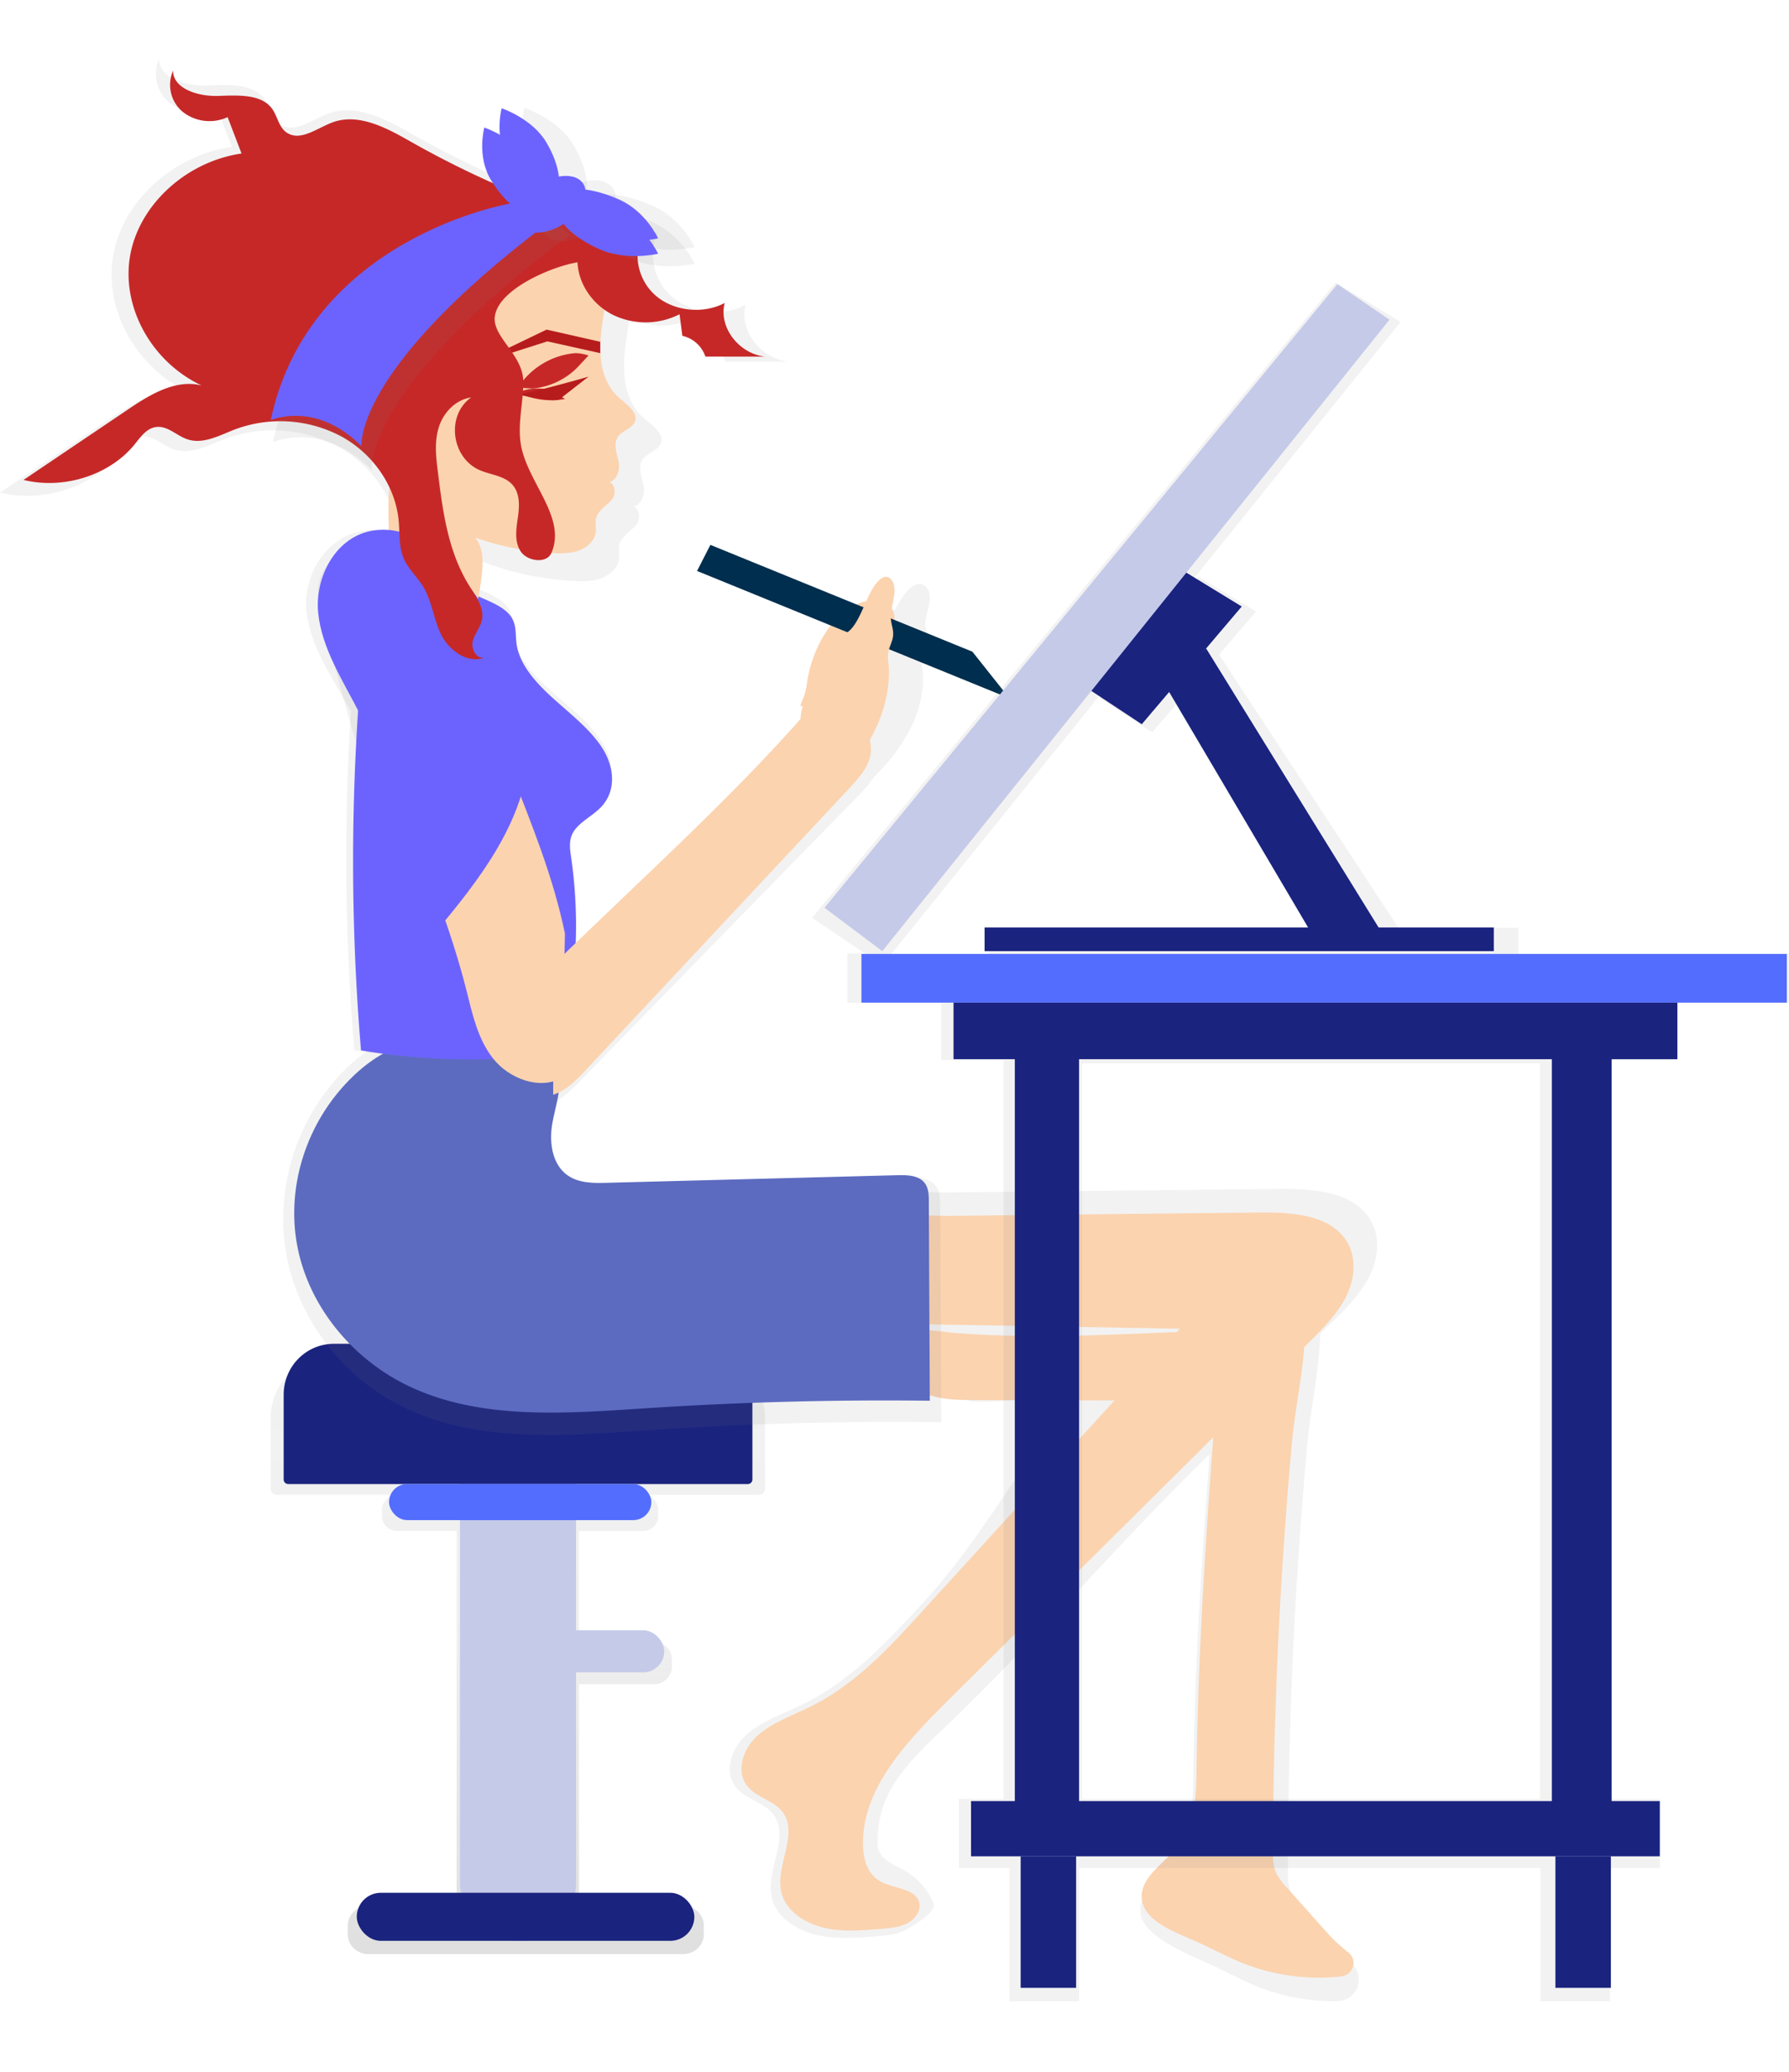 <svg xmlns="http://www.w3.org/2000/svg" width="152" height="176" viewBox="0 0 152 176">
    <defs>
        <linearGradient id="a" x1="49.997%" x2="49.997%" y1="100%" y2="0%">
            <stop offset="0%" stop-color="gray" stop-opacity=".25"/>
            <stop offset="54%" stop-color="gray" stop-opacity=".12"/>
            <stop offset="100%" stop-color="gray" stop-opacity=".1"/>
        </linearGradient>
        <linearGradient id="b" x1="40522%" x2="40522%" y1="31318%" y2="7500%">
            <stop offset="0%" stop-color="gray" stop-opacity=".25"/>
            <stop offset="54%" stop-color="gray" stop-opacity=".12"/>
            <stop offset="100%" stop-color="gray" stop-opacity=".1"/>
        </linearGradient>
        <linearGradient id="c" x1="49497%" x2="49497%" y1="48421%" y2="26503%">
            <stop offset="0%" stop-color="gray" stop-opacity=".25"/>
            <stop offset="54%" stop-color="gray" stop-opacity=".12"/>
            <stop offset="100%" stop-color="gray" stop-opacity=".1"/>
        </linearGradient>
        <linearGradient id="d" x1="65920%" x2="65920%" y1="82500%" y2="51081%">
            <stop offset="0%" stop-color="gray" stop-opacity=".25"/>
            <stop offset="54%" stop-color="gray" stop-opacity=".12"/>
            <stop offset="100%" stop-color="gray" stop-opacity=".1"/>
        </linearGradient>
        <linearGradient id="e" x1="49561%" x2="49561%" y1="59949%" y2="44493%">
            <stop offset="0%" stop-color="gray" stop-opacity=".25"/>
            <stop offset="54%" stop-color="gray" stop-opacity=".12"/>
            <stop offset="100%" stop-color="gray" stop-opacity=".1"/>
        </linearGradient>
        <linearGradient id="f" x1="43450%" x2="43450%" y1="46530%" y2="26166%">
            <stop offset="0%" stop-color="gray" stop-opacity=".25"/>
            <stop offset="54%" stop-color="gray" stop-opacity=".12"/>
            <stop offset="100%" stop-color="gray" stop-opacity=".1"/>
        </linearGradient>
        <linearGradient id="g" x1="42782%" x2="42782%" y1="34966%" y2="8538%">
            <stop offset="0%" stop-color="gray" stop-opacity=".25"/>
            <stop offset="54%" stop-color="gray" stop-opacity=".12"/>
            <stop offset="100%" stop-color="gray" stop-opacity=".1"/>
        </linearGradient>
        <linearGradient id="h" x1="47961%" x2="47961%" y1="34966%" y2="20040%">
            <stop offset="0%" stop-color="gray" stop-opacity=".25"/>
            <stop offset="54%" stop-color="gray" stop-opacity=".12"/>
            <stop offset="100%" stop-color="gray" stop-opacity=".1"/>
        </linearGradient>
        <linearGradient id="i" x1="76423%" x2="76423%" y1="82500%" y2="41918%">
            <stop offset="0%" stop-color="gray" stop-opacity=".25"/>
            <stop offset="54%" stop-color="gray" stop-opacity=".12"/>
            <stop offset="100%" stop-color="gray" stop-opacity=".1"/>
        </linearGradient>
        <linearGradient id="j" x1="41329%" x2="41329%" y1="23336%" y2="13239%">
            <stop offset="0%" stop-color="gray" stop-opacity=".25"/>
            <stop offset="54%" stop-color="gray" stop-opacity=".12"/>
            <stop offset="100%" stop-color="gray" stop-opacity=".1"/>
        </linearGradient>
        <linearGradient id="k" x1="45674%" x2="45674%" y1="13685%" y2="10075%">
            <stop offset="0%" stop-color="gray" stop-opacity=".25"/>
            <stop offset="54%" stop-color="gray" stop-opacity=".12"/>
            <stop offset="100%" stop-color="gray" stop-opacity=".1"/>
        </linearGradient>
        <linearGradient id="l" x1="46390%" x2="46390%" y1="12884%" y2="9274%">
            <stop offset="0%" stop-color="gray" stop-opacity=".25"/>
            <stop offset="54%" stop-color="gray" stop-opacity=".12"/>
            <stop offset="100%" stop-color="gray" stop-opacity=".1"/>
        </linearGradient>
        <linearGradient id="m" x1="49687%" x2="49687%" y1="14784%" y2="12633%">
            <stop offset="0%" stop-color="gray" stop-opacity=".25"/>
            <stop offset="54%" stop-color="gray" stop-opacity=".12"/>
            <stop offset="100%" stop-color="gray" stop-opacity=".1"/>
        </linearGradient>
        <linearGradient id="n" x1="49687%" x2="49687%" y1="15425%" y2="13274%">
            <stop offset="0%" stop-color="gray" stop-opacity=".25"/>
            <stop offset="54%" stop-color="gray" stop-opacity=".12"/>
            <stop offset="100%" stop-color="gray" stop-opacity=".1"/>
        </linearGradient>
        <linearGradient id="o" x1="47309%" x2="47309%" y1="14448%" y2="12089%">
            <stop offset="0%" stop-color="gray" stop-opacity=".25"/>
            <stop offset="54%" stop-color="gray" stop-opacity=".12"/>
            <stop offset="100%" stop-color="gray" stop-opacity=".1"/>
        </linearGradient>
    </defs>
    <g fill="none" fill-rule="nonzero">
        <path fill="url(#a)" d="M59.278 110H28.722c-3.148 0-5.722 2.43-5.722 5.4v6.094c.012.277.24.494.513.485h10.248a1.288 1.288 0 0 0-1.311 1.245v.587c.03.71.613 1.265 1.31 1.246h5.037v31.835H31.31c-.968 0-1.76.747-1.76 1.662v.785c0 .914.792 1.661 1.76 1.661h26.726c.968 0 1.76-.747 1.76-1.661v-.785c0-.915-.792-1.662-1.76-1.662h-8.845v-18.824h6.358c.819.027 1.506-.622 1.54-1.455v-.685c-.034-.833-.721-1.482-1.54-1.454h-6.358v-9.415h5.423a1.288 1.288 0 0 0 1.311-1.245v-.587a1.288 1.288 0 0 0-1.31-1.246h9.87a.502.502 0 0 0 .514-.485v-6.09c0-2.975-2.576-5.406-5.722-5.406z" transform="translate(0 5)"/>
        <g transform="translate(24 114)">
            <rect width="11.784" height="3.574" x="20.654" y="24.493" fill="#C5CAE9" rx="1.787"/>
            <rect width="9.864" height="44.765" x="15.08" y="6.111" fill="#C5CAE9" rx="4.932"/>
            <path fill="#1A237E" d="M4.372.155h31.291c1.13 0 2.215.456 3.014 1.267.8.81 1.249 1.91 1.249 3.057v7.202a.385.385 0 0 1-.383.388H.483a.385.385 0 0 1-.382-.388V4.48c0-1.148.45-2.25 1.251-3.06A4.232 4.232 0 0 1 4.372.155z"/>
            <rect width="22.286" height="3.064" x="9.054" y="12.069" fill="#536DFE" rx="1.532"/>
            <rect width="28.68" height="4.084" x="6.313" y="46.791" fill="#1A237E" rx="2.042"/>
        </g>
        <path fill="url(#b)" d="M63.352 20.893c-1.9 1.006-4.489.764-6.13-.574-1.641-1.337-2.205-3.665-1.338-5.515a86.937 86.937 0 0 1-20.947-8.457c-2.132-1.208-4.651-2.557-6.984-1.72-1.393.5-2.899 1.738-4.13.961-.775-.487-.853-1.504-1.389-2.212-1.005-1.335-3.14-1.168-4.905-1.113-1.766.056-4.047-.647-4.014-2.263a3.156 3.156 0 0 0 .845 3.692 3.915 3.915 0 0 0 4.079.494l1.257 3.287c-5.017.728-9.287 4.643-10.08 9.245-.795 4.603 1.95 9.534 6.477 11.646-2.301-.596-4.607.77-6.536 2.068L0 36.848c3.644.89 7.804-.445 10.057-3.227.526-.652 1.07-1.444 1.948-1.542 1.033-.116 1.833.794 2.812 1.113 1.41.458 2.881-.357 4.26-.89a11.76 11.76 0 0 1 9.695.667c2.876 1.6 4.838 4.504 5.128 7.578.107 1.162 0 2.372.486 3.447.406.89 1.182 1.587 1.7 2.424.825 1.335.952 2.935 1.627 4.335.676 1.4 2.346 2.67 3.905 2.112-.75.105-1.204-.812-1.03-1.489.173-.676.69-1.25.827-1.934.223-1.077-.544-2.087-1.14-3.035a16.33 16.33 0 0 1-1.982-4.956c3.055 1.71 6.67 2.67 10.257 2.893.825.053 1.675.069 2.453-.194.778-.263 1.467-.855 1.581-1.607.067-.445-.073-.921.06-1.36.208-.678.988-1.054 1.439-1.626.38-.486.236-1.37-.273-1.527.67-.102 1.013-1.035.877-1.725-.156-.792-.549-1.68-.045-2.339.395-.518 1.236-.692 1.492-1.28.361-.83-.687-1.535-1.4-2.143-1.876-1.6-1.88-4.295-1.532-6.623.089-.608.192-1.226.274-1.847a6.795 6.795 0 0 0 5.809-.154l.25 1.943c.973.214 1.763.92 2.082 1.863H67c-2.402-.265-4.223-2.684-3.648-4.832z" transform="translate(0 5)"/>
        <path fill="#FBD3AF" d="M36.407 21.788c2.134-1.665 4.507-3.223 7.246-3.677 2.74-.453 5.917.478 7.216 2.768 1.125 1.983.63 4.38.304 6.601s-.322 4.793 1.44 6.32c.66.58 1.653 1.254 1.32 2.044-.24.56-1.03.726-1.402 1.222-.473.629-.103 1.475.042 2.232.145.757-.308 1.812-1.1 1.636.701-.156.966.922.543 1.467-.423.544-1.156.893-1.352 1.562-.126.418 0 .866-.057 1.297-.106.717-.758 1.284-1.487 1.531-.728.248-1.528.224-2.303.184-5.41-.35-10.877-2.48-14.14-6.512-5.166-6.375-2.274-13.987 3.73-18.675z"/>
        <path fill="url(#c)" d="M78.998 45.657c-.038-.758-.552-1.16-1.065-1.027-.512.133-1.002.681-1.398 1.314-.174.276-.335.567-.497.863-1.272-.094-2.68.635-3.833 2.004-1.237 1.47-2.156 3.65-2.463 5.843-.04.291-.084.578-.146.86C63.4 62.48 54.714 70.04 47.716 76.54l.013-.539c-2.12-9.651-7.999-18.451-9.717-28.163-.349-1.97-.607-4.117-2.169-5.552-1.85-1.7-5.265-1.697-7.223-.098-2.392 1.951-1.61 4.253-.946 6.638 1.53 5.49 2.818 10.804 5.007 16.16 2.142 5.242 4.445 10.457 5.916 15.889.563 2.076 1.04 4.257 2.496 5.961 1.208 1.415 3.343 2.368 5.231 2.04V89c.286-.091.561-.212.822-.36.1-.039.199-.078.294-.128v-.053a10.827 10.827 0 0 0 1.795-1.57l11.23-11.53 12.367-12.665c.508-.49.967-1.03 1.369-1.61.22-.238.457-.475.682-.722a15.154 15.154 0 0 0 2.564-3.653c.692-1.448 1.12-3.227.932-4.733a3.076 3.076 0 0 1-.042-.907c.084-.51.442-.935.506-1.446.08-.55-.183-.959-.22-1.48-.054-.789.414-1.693.375-2.486z" transform="translate(0 5)"/>
        <path fill="#FBD3AF" d="M68.567 57.98c.286-1.948 1.145-3.887 2.3-5.19 1.157-1.305 2.594-1.96 3.85-1.752a1.5 1.5 0 0 1 .905.445c.288.355.42.797.367 1.236-1.094.288-2.151.682-3.154 1.174a7.846 7.846 0 0 0-2.054 1.356 5.966 5.966 0 0 0-1.558 2.474c-.128.52-.286 1.033-.473 1.538-.157.347-.486.798-.75.733.065-.267.163-.525.292-.771.136-.405.228-.821.275-1.242z"/>
        <path fill="url(#d)" d="M113.924 160.824l-3.33-3.784a5.234 5.234 0 0 1-.851-1.167c-.316-.656-.316-1.377-.316-2.077.009-4.336.082-8.671.22-13.007.254-7.614.719-15.214 1.394-22.8.279-3.138 1.047-6.496 1.132-9.688l.783-.764c1.332-1.302 2.687-2.636 3.462-4.265.774-1.63.864-3.626-.27-5.071-1.619-2.063-4.892-2.234-7.701-2.197l-18.803.2-9.39.092c-.639 0-7.643-.393-7.482-.066.734 1.511.236 3.244.032 4.885-.204 1.64.108 3.615 1.736 4.38.73.342 1.588.364 2.412.377l24.456.415-.744.804c-6.42.262-12.865.51-19.28.046-1.567-.114-4.057-.75-5.063.716-1.37 1.999.956 4.057 2.917 4.613 1.316.37 2.325 1.614 3.705 1.618 3.994 0 4.942-.566 8.936-.555-5.703 6.15-7.943 11.669-13.637 17.827-2.94 3.18-5.982 6.437-10.022 8.416-1.658.813-3.494 1.42-4.826 2.62-1.331 1.202-1.96 3.295-.743 4.582.787.837 2.123 1.131 2.897 1.977 1.79 1.959-.618 4.928.062 7.39.421 1.527 2.022 2.605 3.711 3.014 1.69.408 3.477.268 5.219.123.846-.07 1.728-.15 2.454-.552.726-.402 2.617-1.555 2.319-2.27a5.754 5.754 0 0 0-2.514-2.783c-1.143-.644-2.205-1.015-2.233-2.227-.116-4.949 3.255-7.485 6.982-11.131 7.956-7.784 13.266-14.2 21.222-21.981-.755 10.195-1.255 17.889-1.397 28.113-.033 2.396-.402 4.45-1.955 6.4-1.182 1.485-2.656 2.635-2.514 4.452.147 1.862 3.617 3.354 5.484 4.173 1.612.703 3.128 1.581 4.775 2.214a17.47 17.47 0 0 0 6.467 1.11 1.836 1.836 0 0 0 1.281-3.134c-.351-.342-.68-.698-.987-1.038z" transform="translate(0 5)"/>
        <path fill="#FBD3AF" d="M108.157 157.18c0 .678 0 1.376.304 1.998.223.41.504.79.834 1.126l3.267 3.657a13.992 13.992 0 0 0 1.971 1.876c.386.287.553.77.424 1.222-.13.452-.531.784-1.015.84a17.577 17.577 0 0 1-7.996-.993c-1.615-.611-3.102-1.46-4.683-2.138-1.828-.788-4.112-1.705-4.256-3.504-.142-1.76 1.88-2.953 3.04-4.387 1.524-1.883 1.586-4.364 1.618-6.68.171-12.078 1.103-24.133 2.035-36.181.064-.836.142-1.71.633-2.42 1.307-1.907 6.41-2.46 6.531.34.149 3.461-.788 7.203-1.1 10.663a394.553 394.553 0 0 0-1.371 22.023c-.15 4.184-.228 8.37-.236 12.559z"/>
        <path fill="#FBD3AF" d="M99.187 113.188c1.341-.06 2.704-.119 4.016.163 1.31.283 2.6.95 3.298 2.049s.703 2.671-.236 3.6l-23.351-.066c-1.283 0-2.6 0-3.817-.38-1.823-.55-3.99-2.606-2.713-4.604.936-1.466 3.25-.828 4.712-.715 6.018.471 12.067.217 18.09-.047z"/>
        <path fill="#FBD3AF" d="M106.914 103.003c2.655-.029 5.75.135 7.28 2.111 1.073 1.384.987 3.304.256 4.863-.73 1.559-2.012 2.838-3.271 4.09l-30.704 30.457c-3.523 3.493-7.265 7.496-7.157 12.24.026 1.162.387 2.446 1.468 3.057 1.081.612 2.822.56 3.27 1.651.281.688-.205 1.476-.881 1.86-.676.385-1.52.461-2.32.529-1.647.137-3.338.273-4.934-.118s-3.11-1.428-3.51-2.889c-.642-2.36 1.636-5.205-.057-7.085-.73-.813-1.994-1.092-2.738-1.898-1.152-1.242-.557-3.24.702-4.39 1.26-1.151 2.996-1.732 4.564-2.512 3.82-1.897 6.694-5.022 9.466-8.079l21.903-24.018-23.116-.397c-.78-.013-1.59-.035-2.28-.363-1.542-.731-1.834-2.62-1.64-4.199.193-1.578.66-3.231-.034-4.681-.15-.314 6.47.07 7.074.063l8.89-.1 17.77-.192z"/>
        <path fill="url(#e)" d="M22.303 1.252c.918.866 1.19 2.205 1.11 3.444-.082 1.238-.464 2.439-.66 3.666-.276 1.795.036 3.94 1.645 4.868.947.546 2.115.532 3.215.503l25.475-.7c.863-.025 1.858 0 2.392.673.38.467.4 1.122.404 1.707l.09 18.398c-8.293-.106-16.58.122-24.864.684-7.028.478-14.444 1.122-20.745-1.911C5.215 30.1 1.39 25.18.351 19.699-.687 14.218 1.081 8.3 4.983 4.204 7.2 1.876 9.924.325 13.198.781c2.833.377 6.716-1.782 9.105.47z" transform="translate(24 87)"/>
        <path fill="#5C6BC0" d="M46.471 88.963c.88.797 1.15 2.035 1.073 3.178-.077 1.143-.44 2.25-.631 3.383-.268 1.655.035 3.636 1.588 4.491.914.503 2.044.492 3.107.463l24.606-.644c.833-.022 1.795 0 2.311.613.367.432.387 1.028.39 1.577L79 118.992a311.1 311.1 0 0 0-24.015.632c-6.778.442-13.951 1.036-20.037-1.772-4.974-2.292-8.667-6.831-9.667-11.889-1-5.058.704-10.518 4.474-14.296 2.142-2.148 4.771-3.58 7.935-3.16 2.724.368 6.475-1.623 8.781.456z"/>
        <path fill="url(#f)" d="M51.16 58.048c-1.042-1.629-2.762-2.935-4.303-4.316-1.54-1.381-2.97-2.959-3.204-4.76-.1-.749 0-1.547-.41-2.225-.461-.763-1.467-1.235-2.43-1.649-.345-.148-.869-.406-1.51-.709-2.088-2.455-4.88-4.789-8.27-4.331-3.392.457-5.322 3.913-4.998 6.89.324 2.977 2.203 5.626 3.694 8.326l.082.155c-.613 9.59-.515 19.213.293 28.787 4.01.657 8.076.902 12.134.732 1.613-.067 3.361-.25 4.487-1.13.982-.766 1.262-1.893 1.458-2.952.812-4.403.9-8.912.26-13.345-.102-.71-.217-1.452.126-2.117.465-.884 1.65-1.436 2.414-2.21 1.436-1.43 1.217-3.518.176-5.146z" transform="translate(0 5)"/>
        <path fill="#6C63FF" d="M41.12 50.873c.937.405 1.916.866 2.366 1.616.402.671.304 1.447.4 2.18.228 1.766 1.624 3.313 3.122 4.667 1.498 1.354 3.176 2.645 4.179 4.233 1.002 1.588 1.226 3.643-.18 5.056-.747.75-1.898 1.28-2.353 2.166-.336.65-.228 1.38-.123 2.075.623 4.347.538 8.76-.254 13.082-.19 1.04-.456 2.142-1.42 2.894-1.096.866-2.8 1.042-4.369 1.107a57.685 57.685 0 0 1-11.815-.717c-.984-11.73-.889-23.52.285-35.234.126-1.263.197-5.359 2.11-5.935 1.66-.505 6.575 2.17 8.052 2.81z"/>
        <path fill="#FBD3AF" d="M38.598 43.886c.807.673 1.637 1.372 2.096 2.286.637 1.277.112 3.43-.079 4.828-2.248-.843-4.148-2.353-6.396-3.199-.376-.14-.775-.302-.99-.623-.214-.322-.189-.673-.176-1.025.036-.917-.354-5.775.554-6.135.775-.302 4.32 3.294 4.991 3.868z"/>
        <path fill="#FBD3AF" d="M47.718 91.577c-1.923 1.044-4.486.027-5.813-1.644-1.326-1.672-1.77-3.81-2.285-5.844-1.348-5.326-3.457-10.436-5.418-15.577-2.004-5.251-3.183-10.456-4.584-15.84-.61-2.335-1.325-4.594.865-6.507 1.796-1.568 4.913-1.57 6.622.097 1.431 1.406 1.666 3.522 1.987 5.442 1.58 9.52 6.966 18.147 8.908 27.607"/>
        <path fill="#FBD3AF" d="M47.009 81.96C54.108 74.997 63.505 66.596 69.794 59c1.042.565 2.1 1.144 2.925 1.958.825.814 1.398 1.918 1.26 3.028-.14 1.152-1 2.105-1.82 2.981L60.423 79.513 49.761 90.911c-.788.84-1.626 1.717-2.761 2.089"/>
        <path fill="#B71C1C" d="M51 29.035L46.438 28 43 29.655l.373.345 3.13-1L51 30z"/>
        <path fill="#C62828" d="M46.227 33.345a2.98 2.98 0 0 1 1.773.55c-1.347.246-2.719.06-4-.544a4.036 4.036 0 0 1 2.246-.305"/>
        <path fill="#C62828" d="M44 32.952c.021-.034 1.122.058 1.253.047a5.816 5.816 0 0 0 1.32-.261 6.13 6.13 0 0 0 2.321-1.365c.262-.246 1.106-1.174 1.106-1.174A3.624 3.624 0 0 0 48.887 30a6.342 6.342 0 0 0-2.619.803A6.314 6.314 0 0 0 44 32.953z"/>
        <path fill="#B71C1C" d="M50 32s-5.576 1.6-6 1.456l.424.146s2.496.581 3.08.339L50 32z"/>
        <path fill="#002E4E" stroke="#002E4E" stroke-width="1.12" d="M60 48.215L60.622 47l21.65 8.825L84 58z"/>
        <path fill="#FBD3AF" d="M72.588 64.835a15.6 15.6 0 0 0 2.129-3.673c.58-1.453.929-3.241.774-4.758a3.736 3.736 0 0 1-.035-.903c.07-.514.358-.939.418-1.453.066-.554-.15-.964-.184-1.488-.048-.797.34-1.697.308-2.503-.03-.761-.459-1.165-.882-1.032-.424.133-.83.677-1.162 1.312-.33.634-.603 1.343-.925 1.986-.32.643-.706 1.232-1.132 1.447-.332.167-.654.088-.979.088-.38-.02-.743.182-.967.54-.47.73-.482 1.959-.74 2.96a13.507 13.507 0 0 1-.73 1.879A5.307 5.307 0 0 0 68 61.255c.015.391.08.778.194 1.147l.725 2.751c.205.779.387 2.12.71 2.695.194.339.343.048.639-.261.264-.276.527-.561.788-.856a31.281 31.281 0 0 0 1.532-1.896z"/>
        <path fill="url(#g)" d="M113.48 19L69 72.966 74.96 77 119 22.351z" transform="translate(0 5)"/>
        <path fill="url(#h)" d="M118.816 73.816l-15.239-23.208 3.146-3.659L101.83 44l-8.396 10.312 4.457 2.903 2.42-2.81 10.879 19.411H84V77h45v-3.184z" transform="translate(0 5)"/>
        <path fill="#C5CAE9" d="M70.053 77.113l43.574-52.973 4.432 3.018L74.962 80.8z"/>
        <path fill="#1A237E" d="M100.795 48.645l4.708 2.877-8.494 10.002-4.284-2.83z"/>
        <path fill="#1A237E" d="M102.477 55.084l14.782 23.913-5.786.352-12.319-20.872z"/>
        <path fill="#1A237E" d="M83.653 78.79h43.267v2.011H83.653z"/>
        <path fill="url(#i)" d="M72 76v4.189h7.966v4.868h5.3v62.754h-3.791v5.866h4.29V165h5.921v-11.323h39.185V165h5.921v-11.323h4.233v-5.866h-4.164V85.06h5.678V80.19H152v-4.189L72 76zm58.842 71.81H91.94V85.337h38.903v62.475z" transform="translate(0 5)"/>
        <path fill="#536DFE" d="M73.191 81.039h78.622v4.134H73.191z"/>
        <path fill="#1A237E" d="M81.016 85.175h61.498v4.804H81.016zM86.223 89.979h5.457v63.022h-5.457zM131.849 89.979h5.083v63.022h-5.083zM82.502 153.001h58.522v4.693H82.502z"/>
        <path fill="#1A237E" d="M132.154 157.693h4.711v11.174h-4.711zM86.719 157.693h4.711v11.174h-4.711z"/>
        <path fill="#6C63FF" d="M31.76 45.06c-3.231.467-5.033 3.98-4.726 7.006.306 3.027 2.083 5.721 3.483 8.467 3.106 6.103 4.47 12.83 5.802 19.467 3.68-4.36 7.484-8.975 8.449-14.444.81-4.587-.561-9.315-3.15-13.23-2-3.024-5.374-7.922-9.858-7.266z"/>
        <path fill="#C62828" d="M49.067 22.283c.079 1.821 1.253 3.57 2.985 4.452a6.362 6.362 0 0 0 5.686-.04l.236 1.834c.917.204 1.66.874 1.959 1.766H65c-2.252-.25-3.966-2.532-3.426-4.558-1.787.95-4.221.72-5.763-.54-1.543-1.26-2.076-3.459-1.26-5.202a81.61 81.61 0 0 1-19.7-7.987c-2.004-1.142-4.373-2.415-6.567-1.623-1.31.473-2.723 1.64-3.884.907-.73-.459-.802-1.419-1.307-2.087-.945-1.254-2.952-1.104-4.609-1.055-1.657.048-3.802-.625-3.776-2.15a2.985 2.985 0 0 0 .795 3.483 3.672 3.672 0 0 0 3.836.468l1.183 3.09c-4.72.686-8.735 4.38-9.474 8.722-.738 4.34 1.836 8.995 6.094 10.988-2.163-.562-4.333.726-6.146 1.951L2 40.77c3.428.844 7.35-.419 9.458-3.043.496-.616 1.007-1.364 1.833-1.454.97-.109 1.723.75 2.644 1.05 1.322.442 2.71-.335 4.006-.836a11.03 11.03 0 0 1 9.118.62c2.706 1.51 4.552 4.25 4.817 7.15.099 1.104 0 2.239.456 3.254.38.836 1.101 1.496 1.597 2.286.776 1.256.895 2.768 1.542 4.09.648 1.322 2.203 2.514 3.67 1.986-.704.1-1.132-.766-.969-1.403.163-.638.65-1.181.778-1.826.203-1.017-.511-1.968-1.07-2.869-1.81-2.891-2.259-6.312-2.67-9.627-.16-1.269-.314-2.575.056-3.805s1.393-2.386 2.765-2.58c-2.157 1.523-1.696 5.171.782 6.2.882.366 1.946.454 2.616 1.103.75.718.72 1.85.58 2.836-.142.987-.33 2.066.22 2.925.548.858 2.203 1.085 2.61.163 1.322-2.969-1.936-5.915-2.556-9.069-.356-1.818.19-3.677.177-5.517-.018-2.309-2.719-3.832-2.408-5.586.39-2.32 4.893-4.191 7.015-4.534z"/>
        <g>
            <path fill="url(#j)" d="M22.343.085S3.798 3.147.193 19.81c0 0 4.128-1.846 8.398 2.362 0 0-.793-6.83 16.822-19.998L22.343.085z" transform="translate(23 17.749)"/>
            <path fill="url(#k)" d="M.878 4.888c1.3 2.157 3.146 3.54 4.125 3.087.978-.453.717-2.568-.584-4.725C3.12 1.094.295.164.295.164s-.717 2.568.583 4.724z" transform="translate(42.662 10.75)"/>
            <path fill="url(#l)" d="M.916 4.884c1.3 2.157 3.146 3.54 4.125 3.086.978-.452.717-2.568-.584-4.724C3.157 1.089.333.16.333.16s-.717 2.567.583 4.724z" transform="translate(44.226 9)"/>
            <path fill="url(#m)" d="M5.601 1.024C3.111-.07.686-.247.197.62c-.49.869 1.117 2.452 3.615 3.541 2.498 1.09 5.404.403 5.404.403S8.09 2.113 5.601 1.024z" transform="translate(49.812 16.437)"/>
            <path fill="url(#n)" d="M5.601 1.113C3.111.02.686-.157.197.711c-.49.868 1.117 2.452 3.615 3.541 2.498 1.09 5.404.402 5.404.402S8.09 2.203 5.601 1.114z" transform="translate(49.812 17.749)"/>
            <path fill="url(#o)" d="M.58 4.84c.825.853 2.74.622 4.282-.52C6.404 3.178 6.984 1.562 6.16.709c-.824-.853-2.74-.622-4.281.52C.337 2.371-.241 3.987.581 4.84z" transform="translate(45.79 15.124)"/>
        </g>
        <g fill="#6C63FF">
            <path d="M43.339 17.293S26.3 20.15 23 35.7c0 0 3.793-1.725 7.715 2.205 0 0-.728-6.376 15.451-18.664l-2.827-1.95z"/>
            <path d="M41.687 15.244c1.194 2.012 2.89 3.303 3.788 2.88.898-.422.66-2.396-.537-4.41-1.196-2.012-3.788-2.88-3.788-2.88s-.658 2.397.537 4.41z"/>
            <path d="M43.159 13.606c1.194 2.013 2.89 3.303 3.788 2.88.898-.422.66-2.396-.537-4.409s-3.788-2.88-3.788-2.88-.658 2.396.537 4.409zM52.592 16.943c-2.288-1.017-4.51-1.186-4.963-.377-.453.808 1.034 2.288 3.322 3.305 2.288 1.017 4.963.377 4.963.377s-1.034-2.292-3.322-3.305z"/>
            <path d="M52.592 18.252c-2.288-1.017-4.51-1.185-4.963-.377-.453.808 1.034 2.288 3.322 3.305 2.288 1.017 4.963.377 4.963.377s-1.034-2.288-3.322-3.305z"/>
            <path d="M44.287 19.28c.757.798 2.517.58 3.932-.486 1.414-1.066 1.949-2.574 1.192-3.371-.757-.798-2.517-.58-3.931.486-1.415 1.066-1.95 2.576-1.193 3.371z"/>
        </g>
    </g>
</svg>
